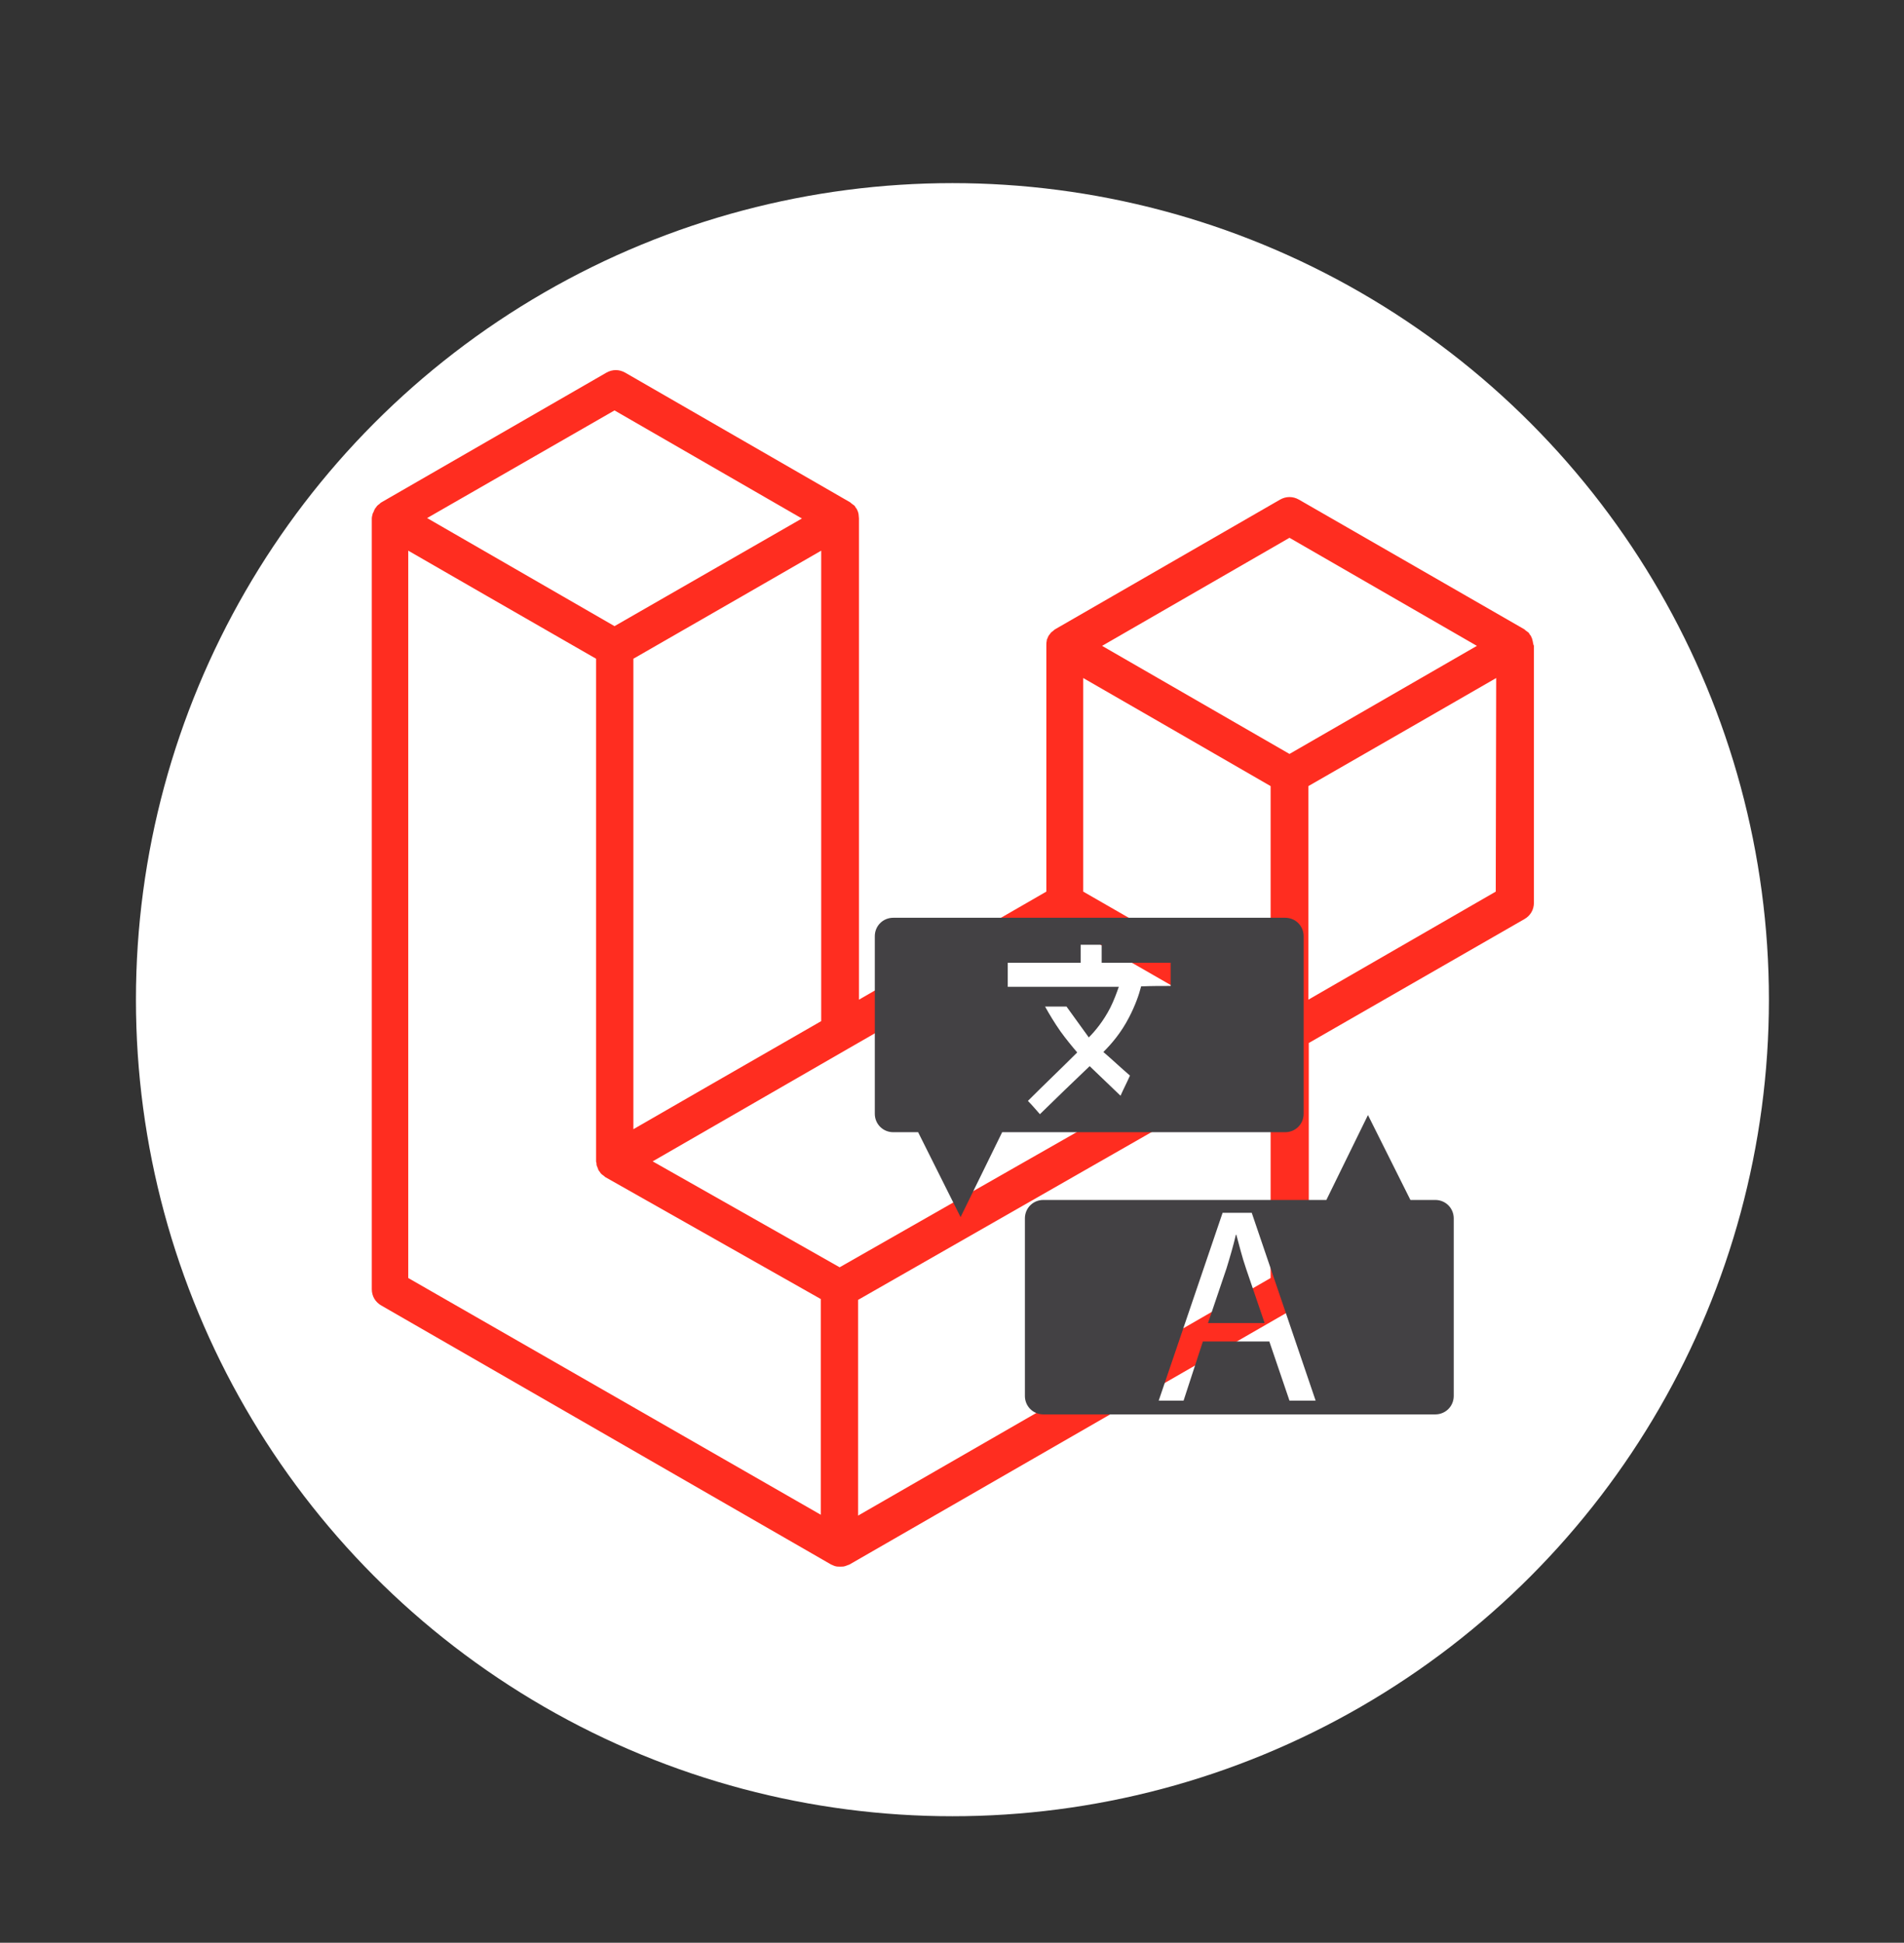 <?xml version="1.0" encoding="utf-8"?>
<!-- Generator: Adobe Illustrator 27.2.0, SVG Export Plug-In . SVG Version: 6.00 Build 0)  -->
<svg version="1.1" id="laravel_x5F_lang_x5F_logo" xmlns="http://www.w3.org/2000/svg" xmlns:xlink="http://www.w3.org/1999/xlink"
	 x="0px" y="0px" viewBox="0 0 444 453" style="enable-background:new 0 0 444 453;" xml:space="preserve">
<rect x="0" y="0" width="444" height="453" fill="#333333" stroke="none"/>
<style type="text/css">
	.st0{fill:#FFFFFF;}
	.st1{fill:#FF2D20;}
	.st2{fill:#434144;}
</style>
<circle class="st0" cx="222.1" cy="233.1" r="190.4"/>
<path id="laravel_x5F_logo" class="st1" d="M357.4,149.4c0-0.1-0.1-0.2-0.1-0.4c-0.1-0.2-0.2-0.5-0.3-0.7c-0.1-0.1-0.2-0.3-0.3-0.4
	c-0.1-0.2-0.2-0.4-0.4-0.5c-0.1-0.1-0.3-0.2-0.4-0.3c-0.2-0.1-0.3-0.3-0.5-0.4l0,0l0,0l-52.5-30.2c-1.4-0.8-3-0.8-4.4,0l-52.4,30.2
	l0,0l0,0c-0.2,0.1-0.3,0.2-0.5,0.4c-0.1,0.1-0.3,0.2-0.4,0.3c-0.1,0.1-0.3,0.3-0.4,0.5c-0.1,0.1-0.2,0.2-0.3,0.4s-0.2,0.4-0.3,0.7
	c-0.1,0.1-0.1,0.2-0.1,0.4c-0.1,0.4-0.1,0.8-0.1,1.1v57.4l-43.7,25.2V120.9c0-0.4-0.1-0.8-0.1-1.1c0-0.1-0.1-0.2-0.1-0.4
	c-0.1-0.2-0.2-0.5-0.3-0.7c-0.1-0.1-0.2-0.3-0.3-0.4c-0.1-0.2-0.2-0.4-0.4-0.5c-0.1-0.1-0.3-0.2-0.4-0.3c-0.2-0.1-0.3-0.3-0.5-0.4
	l0,0l0,0l-52.4-30.2c-1.4-0.8-3-0.8-4.4,0L89,117.1l0,0l0,0c-0.2,0.1-0.3,0.2-0.5,0.4c-0.1,0.1-0.3,0.2-0.4,0.3
	c-0.2,0.2-0.3,0.3-0.4,0.5c-0.1,0.1-0.2,0.2-0.3,0.4c-0.1,0.2-0.2,0.4-0.3,0.7c-0.1,0.1-0.1,0.2-0.2,0.4c-0.1,0.4-0.2,0.8-0.2,1.1
	v179.7c0,1.6,0.8,3,2.2,3.8l104.9,60.4c0.2,0.1,0.5,0.2,0.7,0.3c0.1,0,0.2,0.1,0.3,0.1c0.4,0.1,0.7,0.1,1.1,0.1s0.8,0,1.1-0.1
	c0.1,0,0.2-0.1,0.3-0.1c0.3-0.1,0.5-0.2,0.8-0.3L303,304.4c1.4-0.8,2.2-2.2,2.2-3.8v-57.4l50.3-28.9c1.4-0.8,2.2-2.2,2.2-3.8v-59.9
	C357.5,150.2,357.5,149.8,357.4,149.4z M195.8,295.5l-43.6-24.7l45.8-26.4l0,0l50.3-28.9l43.7,25.1l-32,18.3L195.8,295.5z
	 M296.3,183.3v49.8L278,222.5l-25.4-14.6v-49.8l18.4,10.6L296.3,183.3z M300.7,125.4l43.7,25.2l-43.7,25.2L257,150.6L300.7,125.4z
	 M166.1,252.7l-18.4,10.6V153.6l25.4-14.6l18.4-10.6v109.7L166.1,252.7z M143.3,95.7l43.7,25.2L143.3,146l-43.7-25.2L143.3,95.7z
	 M95.2,128.4l18.4,10.6l25.4,14.6v117.2l0,0l0,0c0,0.2,0.1,0.3,0.1,0.5s0,0.4,0.1,0.6l0,0c0.1,0.2,0.1,0.3,0.2,0.5
	c0.1,0.2,0.1,0.4,0.2,0.5l0,0c0.1,0.1,0.2,0.3,0.3,0.4c0.1,0.2,0.2,0.3,0.4,0.5l0,0c0.1,0.1,0.3,0.2,0.4,0.3
	c0.2,0.1,0.3,0.3,0.5,0.4l0,0l0,0l50.2,28.4v50.3L95.2,298V128.4z M296.3,298l-96.2,55.4v-50.3l71.2-40.7l25-14.2V298L296.3,298z
	 M348.8,207.9l-43.7,25.2v-49.8l25.4-14.6l18.4-10.6L348.8,207.9L348.8,207.9z"/>
<g id="letter_x5F_down">
	<path class="st2" d="M288.3,287.9h-0.1c-0.6,2.6-1.4,5.3-2.2,7.9l-4.3,12.7h13.2l-4.3-12.6C289.6,293,289,290.4,288.3,287.9z"/>
	<path class="st2" d="M334.7,279.8H329h-0.1c-3.3-6.6-6.6-13.2-9.9-19.8c-3.2,6.6-6.5,13.2-9.7,19.8h-66c-2.4,0-4.3,1.9-4.3,4.3
		v41.4c0,2.4,1.9,4.3,4.3,4.3h91.4c2.4,0,4.3-1.9,4.3-4.3v-41.4C339,281.7,337.1,279.8,334.7,279.8z M300.7,326.6l-4.7-13.8h-15.5
		l-4.5,13.8h-5.8l14.9-43.8h6.8l14.9,43.8H300.7z"/>
</g>
<path id="letter_x5F_up" class="st2" d="M299.7,214h-91.4c-2.4,0-4.3,1.9-4.3,4.3v41.4c0,2.4,1.9,4.3,4.3,4.3h5.7h0.1
	c3.3,6.6,6.6,13.2,9.9,19.8c3.2-6.6,6.5-13.2,9.7-19.8h66c2.4,0,4.3-1.9,4.3-4.3v-41.4C304,215.9,302.1,214,299.7,214z M273,229.9
	c-2.3,0-4.6,0-6.9,0.1c-0.5,2-1.4,4.5-2.8,7.2c-1.9,3.7-4.2,6.3-6,8.1c2.1,1.8,4.1,3.7,6.2,5.5c-0.7,1.6-1.5,3.1-2.2,4.7
	c-2.4-2.3-4.8-4.6-7.2-6.9c-3.9,3.7-7.7,7.4-11.6,11.2c-0.9-1-1.8-2.1-2.8-3.1c3.8-3.8,7.7-7.5,11.5-11.3c-1.2-1.4-2.6-3.1-3.9-4.9
	c-1.4-2-2.6-4-3.6-5.8c1.7,0,3.3,0,5,0c1.7,2.4,3.5,4.8,5.2,7.2c1.5-1.5,3.4-3.8,5-6.9c0.9-1.8,1.5-3.5,2-4.9H235v-5.6h17v-4.2h4.9
	v4.2H273V229.9z"/>
</svg>

